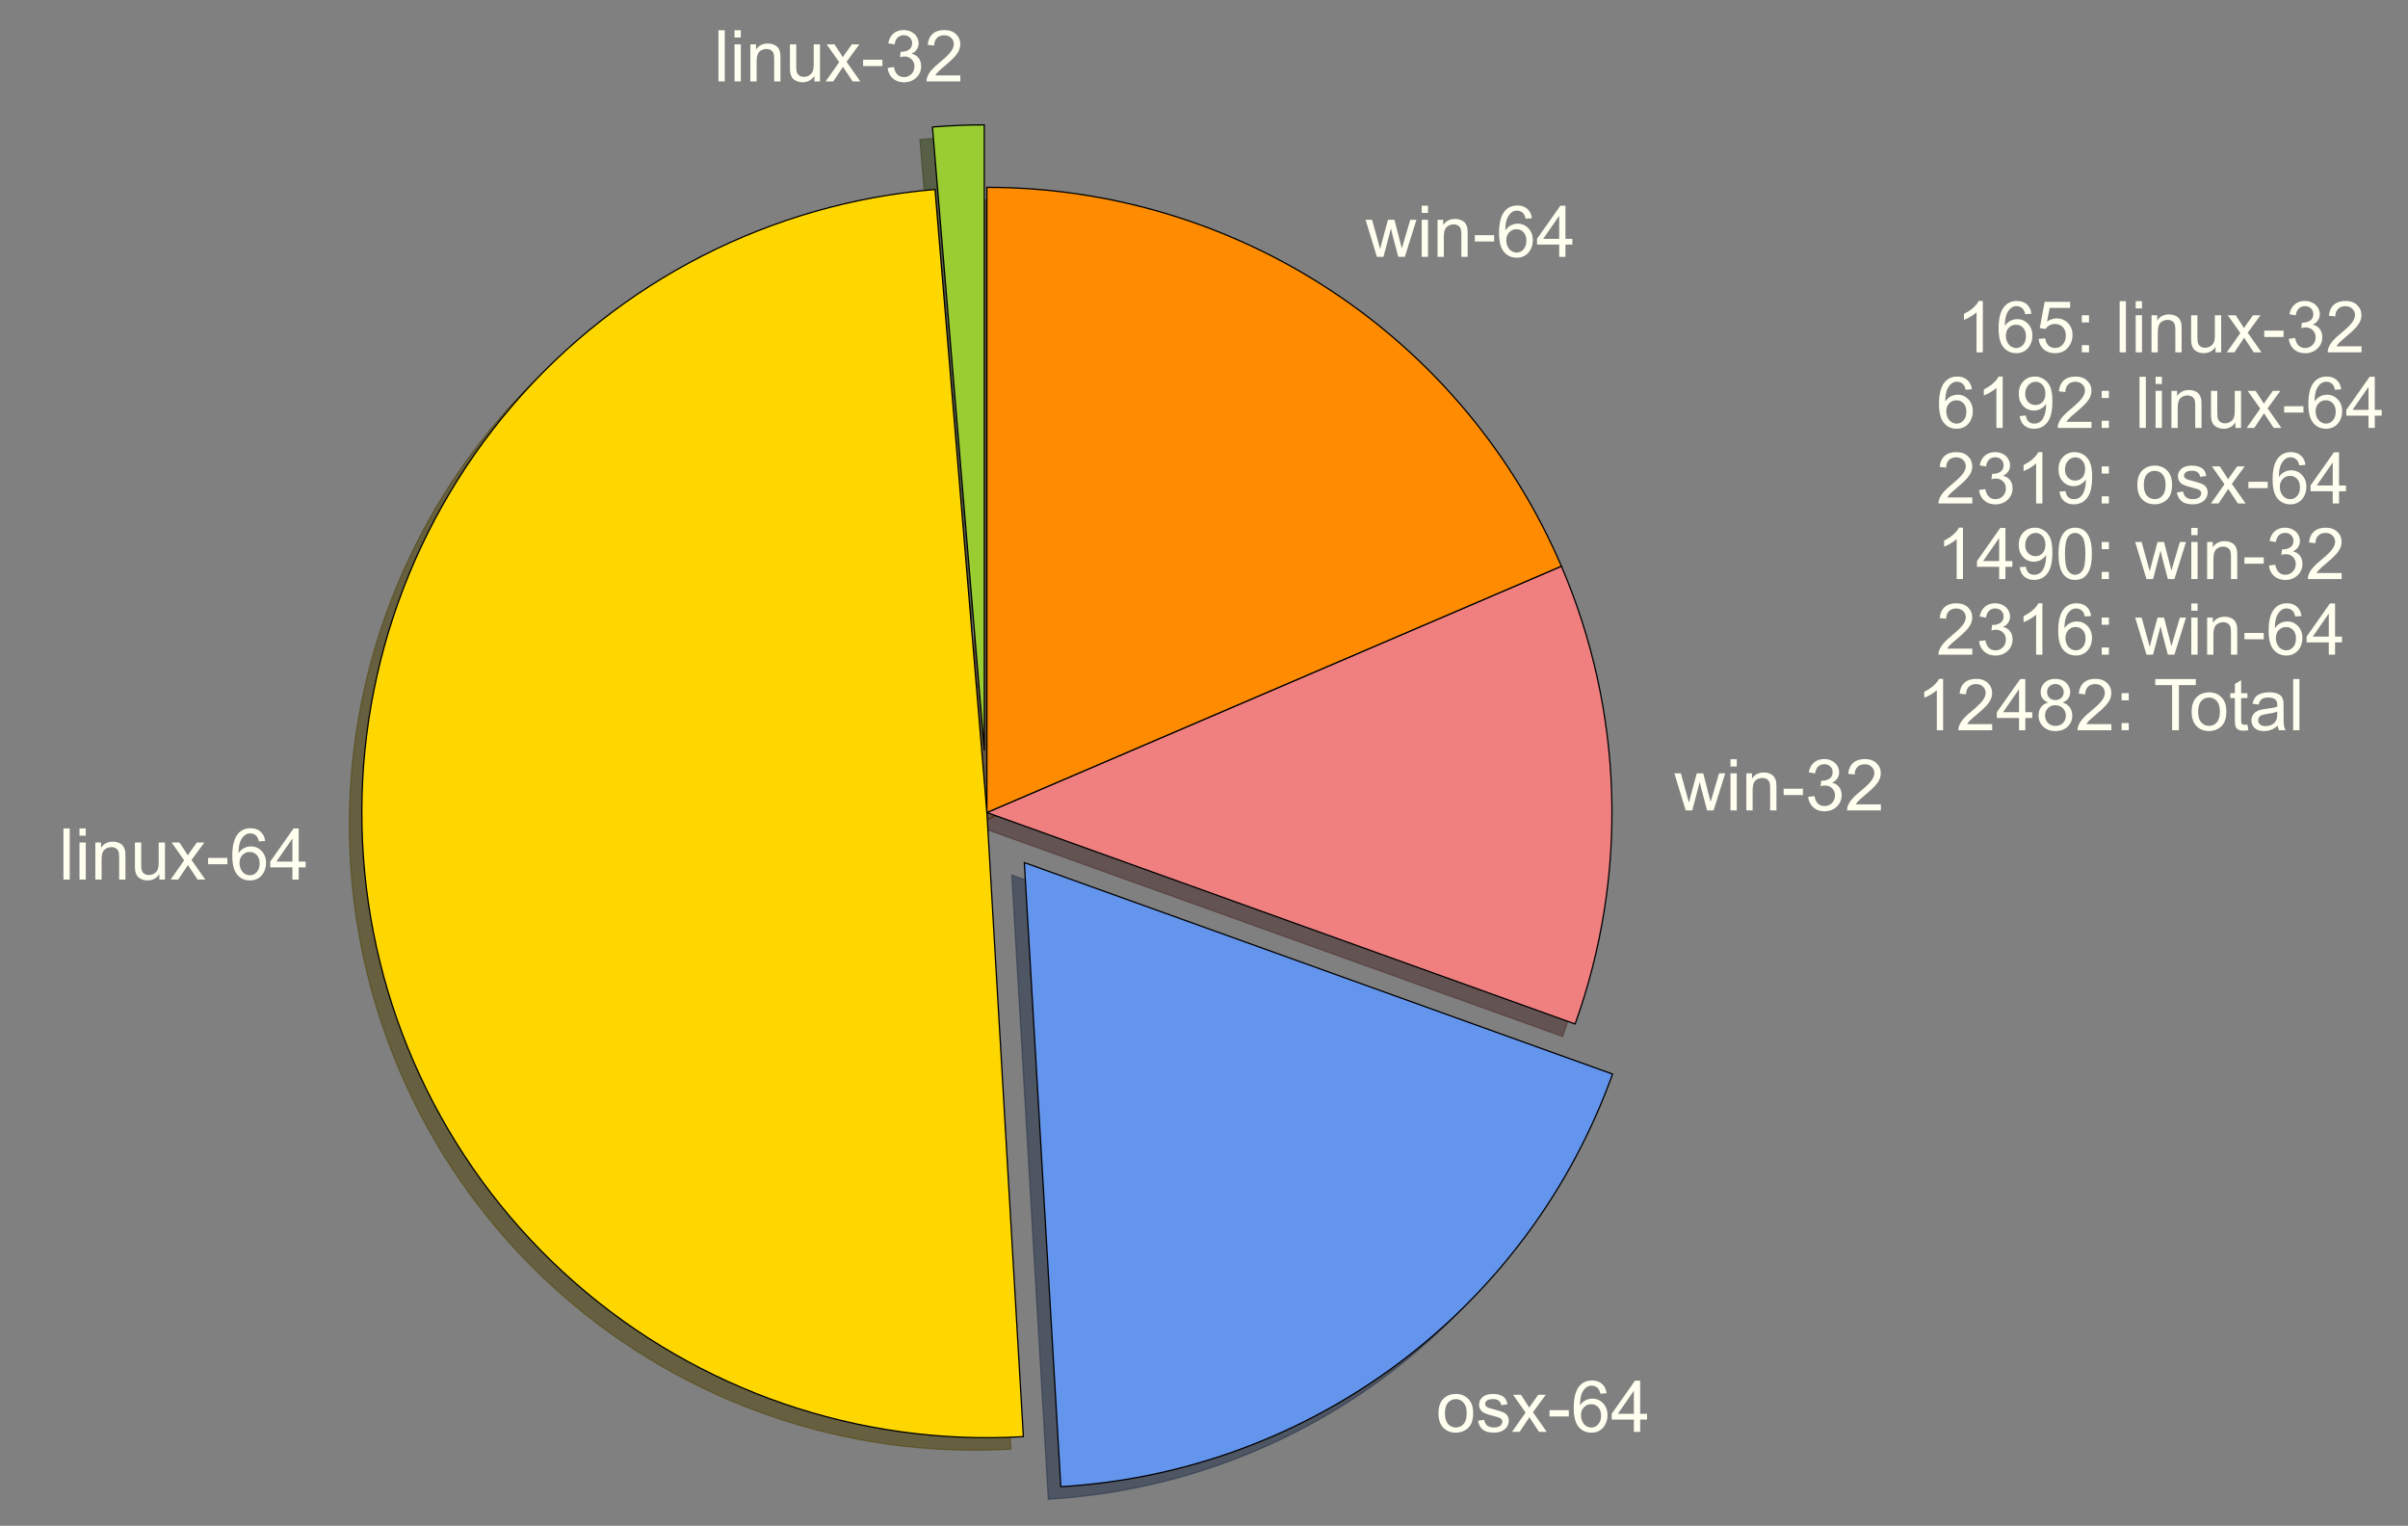 <?xml version="1.0" encoding="utf-8" standalone="no"?>
<!DOCTYPE svg PUBLIC "-//W3C//DTD SVG 1.1//EN"
  "http://www.w3.org/Graphics/SVG/1.1/DTD/svg11.dtd">
<!-- Created with matplotlib (http://matplotlib.org/) -->
<svg height="363pt" version="1.1" viewBox="0 0 573 363" width="573pt" xmlns="http://www.w3.org/2000/svg" xmlns:xlink="http://www.w3.org/1999/xlink">
 <rect x="0" y="0" width="573" height="363" fill="#808080" stroke="none"/>
 <defs>
  <style type="text/css">
*{stroke-linecap:butt;stroke-linejoin:round;}
  </style>
 </defs>
 <g id="figure_1">
  <g id="patch_1">
   <path d="
M0 363.881
L573.933 363.881
L573.933 0
L0 0
L0 363.881" style="fill:none;"/>
  </g>
  <g id="axes_1">
   <g id="matplotlib.axis_1"/>
   <g id="matplotlib.axis_2"/>
   <g id="patch_2">
    <path d="
M231.245 32.681
C229.186 32.681 227.128 32.724 225.07 32.809
C223.013 32.895 220.958 33.023 218.906 33.194
L231.245 181.421
L231.245 32.681
z
" style="fill:#2e3e0f;opacity:0.5;stroke:#2e3e0f;stroke-linejoin:miter;stroke-width:0.3;"/>
   </g>
   <g id="patch_3">
    <path d="
M219.523 48.055
C180.542 51.3 144.372 69.795 118.92 99.497
C93.467 129.199 80.731 167.775 83.495 206.793
C86.259 245.812 104.306 282.207 133.692 308.024
C163.078 333.841 201.494 347.052 240.543 344.769
L231.863 196.283
L219.523 48.055
z
" style="fill:#4c4000;opacity:0.5;stroke:#4c4000;stroke-linejoin:miter;stroke-width:0.3;"/>
   </g>
   <g id="patch_4">
    <path d="
M249.451 356.681
C278.543 354.981 306.504 344.767 329.843 327.315
C353.182 309.863 370.885 285.932 380.743 258.507
L240.77 208.195
L249.451 356.681
z
" style="fill:#1e2d47;opacity:0.5;stroke:#1e2d47;stroke-linejoin:miter;stroke-width:0.3;"/>
   </g>
   <g id="patch_5">
    <path d="
M371.835 246.595
C378.143 229.047 381.095 210.468 380.536 191.828
C379.978 173.189 375.919 154.82 368.572 137.68
L231.863 196.283
L371.835 246.595
z
" style="fill:#482626;opacity:0.5;stroke:#482626;stroke-linejoin:miter;stroke-width:0.3;"/>
   </g>
   <g id="patch_6">
    <path d="
M368.572 137.68
C357.106 110.931 338.036 88.126 313.738 72.105
C289.441 56.085 260.967 47.542 231.863 47.542
L231.863 196.283
L368.572 137.68
z
" style="fill:#4c2a00;opacity:0.5;stroke:#4c2a00;stroke-linejoin:miter;stroke-width:0.3;"/>
   </g>
   <g id="patch_7">
    <path d="
M234.22 29.706
C232.161 29.706 230.102 29.749 228.045 29.835
C225.988 29.92 223.932 30.048 221.88 30.219
L234.22 178.447
L234.22 29.706
z
" style="fill:#9acd32;stroke:#000000;stroke-linejoin:miter;stroke-width:0.3;"/>
   </g>
   <g id="patch_8">
    <path d="
M222.498 45.08
C183.517 48.326 147.347 66.82 121.894 96.522
C96.442 126.225 83.705 164.8 86.469 203.819
C89.234 242.837 107.281 279.232 136.667 305.049
C166.053 330.866 204.469 344.077 243.518 341.794
L234.838 193.308
L222.498 45.08
z
" style="fill:#ffd700;stroke:#000000;stroke-linejoin:miter;stroke-width:0.3;"/>
   </g>
   <g id="patch_9">
    <path d="
M252.425 353.706
C281.518 352.006 309.479 341.792 332.818 324.34
C356.157 306.889 373.86 282.957 383.717 255.533
L243.745 205.22
L252.425 353.706
z
" style="fill:#6495ed;stroke:#000000;stroke-linejoin:miter;stroke-width:0.3;"/>
   </g>
   <g id="patch_10">
    <path d="
M374.81 243.621
C381.118 226.072 384.07 207.493 383.511 188.854
C382.953 170.214 378.894 151.845 371.547 134.706
L234.838 193.308
L374.81 243.621
z
" style="fill:#f08080;stroke:#000000;stroke-linejoin:miter;stroke-width:0.3;"/>
   </g>
   <g id="patch_11">
    <path d="
M371.547 134.706
C360.08 107.956 341.011 85.151 316.713 69.13
C292.415 53.11 263.942 44.568 234.838 44.568
L234.838 193.308
L371.547 134.706
z
" style="fill:#ff8c00;stroke:#000000;stroke-linejoin:miter;stroke-width:0.3;"/>
   </g>
   <g id="text_1">
    <!-- linux-32 -->
    <defs>
     <path d="
M0.734 0
L19.672 26.953
L2.156 51.859
L13.141 51.859
L21.094 39.703
Q23.344 36.234 24.703 33.891
Q26.859 37.109 28.656 39.594
L37.406 51.859
L47.906 51.859
L29.984 27.438
L49.266 0
L38.484 0
L27.828 16.109
L25 20.453
L11.375 0
z
" id="ArialMT-78"/>
     <path d="
M40.578 0
L40.578 7.625
Q34.516 -1.172 24.125 -1.172
Q19.531 -1.172 15.547 0.578
Q11.578 2.344 9.641 5
Q7.719 7.672 6.938 11.531
Q6.391 14.109 6.391 19.734
L6.391 51.859
L15.188 51.859
L15.188 23.094
Q15.188 16.219 15.719 13.812
Q16.547 10.359 19.234 8.375
Q21.922 6.391 25.875 6.391
Q29.828 6.391 33.297 8.422
Q36.766 10.453 38.203 13.938
Q39.656 17.438 39.656 24.078
L39.656 51.859
L48.438 51.859
L48.438 0
z
" id="ArialMT-75"/>
     <path d="
M6.641 61.469
L6.641 71.578
L15.438 71.578
L15.438 61.469
z

M6.641 0
L6.641 51.859
L15.438 51.859
L15.438 0
z
" id="ArialMT-69"/>
     <path d="
M3.172 21.484
L3.172 30.328
L30.172 30.328
L30.172 21.484
z
" id="ArialMT-2d"/>
     <path d="
M6.391 0
L6.391 71.578
L15.188 71.578
L15.188 0
z
" id="ArialMT-6c"/>
     <path d="
M6.594 0
L6.594 51.859
L14.5 51.859
L14.5 44.484
Q20.219 53.031 31 53.031
Q35.688 53.031 39.625 51.344
Q43.562 49.656 45.516 46.922
Q47.469 44.188 48.25 40.438
Q48.734 37.984 48.734 31.891
L48.734 0
L39.938 0
L39.938 31.547
Q39.938 36.922 38.906 39.578
Q37.891 42.234 35.281 43.812
Q32.672 45.406 29.156 45.406
Q23.531 45.406 19.453 41.844
Q15.375 38.281 15.375 28.328
L15.375 0
z
" id="ArialMT-6e"/>
     <path d="
M50.344 8.453
L50.344 0
L3.031 0
Q2.938 3.172 4.047 6.109
Q5.859 10.938 9.828 15.625
Q13.812 20.312 21.344 26.469
Q33.016 36.031 37.109 41.625
Q41.219 47.219 41.219 52.203
Q41.219 57.422 37.469 61
Q33.734 64.594 27.734 64.594
Q21.391 64.594 17.578 60.781
Q13.766 56.984 13.719 50.25
L4.688 51.172
Q5.609 61.281 11.656 66.578
Q17.719 71.875 27.938 71.875
Q38.234 71.875 44.234 66.156
Q50.25 60.453 50.25 52
Q50.25 47.703 48.484 43.547
Q46.734 39.406 42.656 34.812
Q38.578 30.219 29.109 22.219
Q21.188 15.578 18.938 13.203
Q16.703 10.844 15.234 8.453
z
" id="ArialMT-32"/>
     <path d="
M4.203 18.891
L12.984 20.062
Q14.5 12.594 18.141 9.297
Q21.781 6 27 6
Q33.203 6 37.469 10.297
Q41.75 14.594 41.75 20.953
Q41.75 27 37.797 30.922
Q33.844 34.859 27.734 34.859
Q25.25 34.859 21.531 33.891
L22.516 41.609
Q23.391 41.5 23.922 41.5
Q29.547 41.5 34.031 44.422
Q38.531 47.359 38.531 53.469
Q38.531 58.297 35.25 61.469
Q31.984 64.656 26.812 64.656
Q21.688 64.656 18.266 61.422
Q14.844 58.203 13.875 51.766
L5.078 53.328
Q6.688 62.156 12.391 67.016
Q18.109 71.875 26.609 71.875
Q32.469 71.875 37.391 69.359
Q42.328 66.844 44.938 62.5
Q47.562 58.156 47.562 53.266
Q47.562 48.641 45.062 44.828
Q42.578 41.016 37.703 38.766
Q44.047 37.312 47.562 32.688
Q51.078 28.078 51.078 21.141
Q51.078 11.766 44.234 5.25
Q37.406 -1.266 26.953 -1.266
Q17.531 -1.266 11.297 4.344
Q5.078 9.969 4.203 18.891" id="ArialMT-33"/>
    </defs>
    <g style="fill:#fffff0;" transform="translate(169.88 19.368)scale(0.17 -0.17)">
     <use xlink:href="#ArialMT-6c"/>
     <use x="22.217" xlink:href="#ArialMT-69"/>
     <use x="44.434" xlink:href="#ArialMT-6e"/>
     <use x="100.049" xlink:href="#ArialMT-75"/>
     <use x="155.664" xlink:href="#ArialMT-78"/>
     <use x="205.664" xlink:href="#ArialMT-2d"/>
     <use x="238.965" xlink:href="#ArialMT-33"/>
     <use x="294.58" xlink:href="#ArialMT-32"/>
    </g>
   </g>
   <g id="text_2">
    <!-- linux-64 -->
    <defs>
     <path d="
M32.328 0
L32.328 17.141
L1.266 17.141
L1.266 25.203
L33.938 71.578
L41.109 71.578
L41.109 25.203
L50.781 25.203
L50.781 17.141
L41.109 17.141
L41.109 0
z

M32.328 25.203
L32.328 57.469
L9.906 25.203
z
" id="ArialMT-34"/>
     <path d="
M49.75 54.047
L41.016 53.375
Q39.844 58.547 37.703 60.891
Q34.125 64.656 28.906 64.656
Q24.703 64.656 21.531 62.312
Q17.391 59.281 14.984 53.469
Q12.594 47.656 12.5 36.922
Q15.672 41.75 20.266 44.094
Q24.859 46.438 29.891 46.438
Q38.672 46.438 44.844 39.969
Q51.031 33.5 51.031 23.25
Q51.031 16.5 48.125 10.719
Q45.219 4.938 40.141 1.859
Q35.062 -1.219 28.609 -1.219
Q17.625 -1.219 10.688 6.859
Q3.766 14.938 3.766 33.5
Q3.766 54.25 11.422 63.672
Q18.109 71.875 29.438 71.875
Q37.891 71.875 43.281 67.141
Q48.688 62.406 49.75 54.047
M13.875 23.188
Q13.875 18.656 15.797 14.5
Q17.719 10.359 21.188 8.172
Q24.656 6 28.469 6
Q34.031 6 38.031 10.484
Q42.047 14.984 42.047 22.703
Q42.047 30.125 38.078 34.391
Q34.125 38.672 28.125 38.672
Q22.172 38.672 18.016 34.391
Q13.875 30.125 13.875 23.188" id="ArialMT-36"/>
    </defs>
    <g style="fill:#fffff0;" transform="translate(14.011 209.264)scale(0.17 -0.17)">
     <use xlink:href="#ArialMT-6c"/>
     <use x="22.217" xlink:href="#ArialMT-69"/>
     <use x="44.434" xlink:href="#ArialMT-6e"/>
     <use x="100.049" xlink:href="#ArialMT-75"/>
     <use x="155.664" xlink:href="#ArialMT-78"/>
     <use x="205.664" xlink:href="#ArialMT-2d"/>
     <use x="238.965" xlink:href="#ArialMT-36"/>
     <use x="294.58" xlink:href="#ArialMT-34"/>
    </g>
   </g>
   <g id="text_3">
    <!-- osx-64 -->
    <defs>
     <path d="
M3.328 25.922
Q3.328 40.328 11.328 47.266
Q18.016 53.031 27.641 53.031
Q38.328 53.031 45.109 46.016
Q51.906 39.016 51.906 26.656
Q51.906 16.656 48.906 10.906
Q45.906 5.172 40.156 2
Q34.422 -1.172 27.641 -1.172
Q16.75 -1.172 10.031 5.812
Q3.328 12.797 3.328 25.922
M12.359 25.922
Q12.359 15.969 16.703 11.016
Q21.047 6.062 27.641 6.062
Q34.188 6.062 38.531 11.031
Q42.875 16.016 42.875 26.219
Q42.875 35.844 38.5 40.797
Q34.125 45.75 27.641 45.75
Q21.047 45.75 16.703 40.812
Q12.359 35.891 12.359 25.922" id="ArialMT-6f"/>
     <path d="
M3.078 15.484
L11.766 16.844
Q12.5 11.625 15.844 8.844
Q19.188 6.062 25.203 6.062
Q31.25 6.062 34.172 8.516
Q37.109 10.984 37.109 14.312
Q37.109 17.281 34.516 19
Q32.719 20.172 25.531 21.969
Q15.875 24.422 12.141 26.203
Q8.406 27.984 6.469 31.125
Q4.547 34.281 4.547 38.094
Q4.547 41.547 6.125 44.5
Q7.719 47.469 10.453 49.422
Q12.5 50.922 16.031 51.969
Q19.578 53.031 23.641 53.031
Q29.734 53.031 34.344 51.266
Q38.969 49.516 41.156 46.5
Q43.359 43.5 44.188 38.484
L35.594 37.312
Q35.016 41.312 32.203 43.547
Q29.391 45.797 24.266 45.797
Q18.219 45.797 15.625 43.797
Q13.031 41.797 13.031 39.109
Q13.031 37.406 14.109 36.031
Q15.188 34.625 17.484 33.688
Q18.797 33.203 25.25 31.453
Q34.578 28.953 38.25 27.359
Q41.938 25.781 44.031 22.75
Q46.141 19.734 46.141 15.234
Q46.141 10.844 43.578 6.953
Q41.016 3.078 36.172 0.953
Q31.344 -1.172 25.25 -1.172
Q15.141 -1.172 9.844 3.031
Q4.547 7.234 3.078 15.484" id="ArialMT-73"/>
    </defs>
    <g style="fill:#fffff0;" transform="translate(341.725 340.647)scale(0.17 -0.17)">
     <use xlink:href="#ArialMT-6f"/>
     <use x="55.615" xlink:href="#ArialMT-73"/>
     <use x="105.615" xlink:href="#ArialMT-78"/>
     <use x="155.615" xlink:href="#ArialMT-2d"/>
     <use x="188.916" xlink:href="#ArialMT-36"/>
     <use x="244.531" xlink:href="#ArialMT-34"/>
    </g>
   </g>
   <g id="text_4">
    <!-- win-32 -->
    <defs>
     <path d="
M16.156 0
L0.297 51.859
L9.375 51.859
L17.625 21.922
L20.703 10.797
Q20.906 11.625 23.391 21.484
L31.641 51.859
L40.672 51.859
L48.438 21.781
L51.031 11.859
L54 21.875
L62.891 51.859
L71.438 51.859
L55.219 0
L46.094 0
L37.844 31.062
L35.844 39.891
L25.344 0
z
" id="ArialMT-77"/>
    </defs>
    <g style="fill:#fffff0;" transform="translate(398.379 192.803)scale(0.17 -0.17)">
     <use xlink:href="#ArialMT-77"/>
     <use x="72.217" xlink:href="#ArialMT-69"/>
     <use x="94.434" xlink:href="#ArialMT-6e"/>
     <use x="150.049" xlink:href="#ArialMT-2d"/>
     <use x="183.35" xlink:href="#ArialMT-33"/>
     <use x="238.965" xlink:href="#ArialMT-32"/>
    </g>
   </g>
   <g id="text_5">
    <!-- win-64 -->
    <g style="fill:#fffff0;" transform="translate(324.901 61.107)scale(0.17 -0.17)">
     <use xlink:href="#ArialMT-77"/>
     <use x="72.217" xlink:href="#ArialMT-69"/>
     <use x="94.434" xlink:href="#ArialMT-6e"/>
     <use x="150.049" xlink:href="#ArialMT-2d"/>
     <use x="183.35" xlink:href="#ArialMT-36"/>
     <use x="238.965" xlink:href="#ArialMT-34"/>
    </g>
   </g>
   <g id="text_6">
    <!--   165: linux-32 -->
    <defs>
     <path d="
M37.25 0
L28.469 0
L28.469 56
Q25.297 52.984 20.141 49.953
Q14.984 46.922 10.891 45.406
L10.891 53.906
Q18.266 57.375 23.781 62.297
Q29.297 67.234 31.594 71.875
L37.25 71.875
z
" id="ArialMT-31"/>
     <path d="
M9.031 41.844
L9.031 51.859
L19.047 51.859
L19.047 41.844
z

M9.031 0
L9.031 10.016
L19.047 10.016
L19.047 0
z
" id="ArialMT-3a"/>
     <path d="
M4.156 18.75
L13.375 19.531
Q14.406 12.797 18.141 9.391
Q21.875 6 27.156 6
Q33.5 6 37.891 10.781
Q42.281 15.578 42.281 23.484
Q42.281 31 38.062 35.344
Q33.844 39.703 27 39.703
Q22.75 39.703 19.328 37.766
Q15.922 35.844 13.969 32.766
L5.719 33.844
L12.641 70.609
L48.25 70.609
L48.25 62.203
L19.672 62.203
L15.828 42.969
Q22.266 47.469 29.344 47.469
Q38.719 47.469 45.156 40.969
Q51.609 34.469 51.609 24.266
Q51.609 14.547 45.953 7.469
Q39.062 -1.219 27.156 -1.219
Q17.391 -1.219 11.203 4.25
Q5.031 9.719 4.156 18.75" id="ArialMT-35"/>
     <path id="ArialMT-20"/>
    </defs>
    <g style="fill:#fffff0;" transform="translate(456.041 83.822)scale(0.17 -0.17)">
     <use xlink:href="#ArialMT-20"/>
     <use x="27.783" xlink:href="#ArialMT-20"/>
     <use x="55.566" xlink:href="#ArialMT-31"/>
     <use x="111.182" xlink:href="#ArialMT-36"/>
     <use x="166.797" xlink:href="#ArialMT-35"/>
     <use x="222.412" xlink:href="#ArialMT-3a"/>
     <use x="250.195" xlink:href="#ArialMT-20"/>
     <use x="277.979" xlink:href="#ArialMT-6c"/>
     <use x="300.195" xlink:href="#ArialMT-69"/>
     <use x="322.412" xlink:href="#ArialMT-6e"/>
     <use x="378.027" xlink:href="#ArialMT-75"/>
     <use x="433.643" xlink:href="#ArialMT-78"/>
     <use x="483.643" xlink:href="#ArialMT-2d"/>
     <use x="516.943" xlink:href="#ArialMT-33"/>
     <use x="572.559" xlink:href="#ArialMT-32"/>
    </g>
    <!--  6192: linux-64 -->
    <defs>
     <path d="
M5.469 16.547
L13.922 17.328
Q14.984 11.375 18.016 8.688
Q21.047 6 25.781 6
Q29.828 6 32.875 7.859
Q35.938 9.719 37.891 12.812
Q39.844 15.922 41.156 21.188
Q42.484 26.469 42.484 31.938
Q42.484 32.516 42.438 33.688
Q39.797 29.5 35.234 26.875
Q30.672 24.266 25.344 24.266
Q16.453 24.266 10.297 30.703
Q4.156 37.156 4.156 47.703
Q4.156 58.594 10.578 65.234
Q17 71.875 26.656 71.875
Q33.641 71.875 39.422 68.109
Q45.219 64.359 48.219 57.391
Q51.219 50.438 51.219 37.25
Q51.219 23.531 48.234 15.406
Q45.266 7.281 39.375 3.031
Q33.5 -1.219 25.594 -1.219
Q17.188 -1.219 11.859 3.438
Q6.547 8.109 5.469 16.547
M41.453 48.141
Q41.453 55.719 37.422 60.156
Q33.406 64.594 27.734 64.594
Q21.875 64.594 17.531 59.812
Q13.188 55.031 13.188 47.406
Q13.188 40.578 17.312 36.297
Q21.438 32.031 27.484 32.031
Q33.594 32.031 37.516 36.297
Q41.453 40.578 41.453 48.141" id="ArialMT-39"/>
    </defs>
    <g style="fill:#fffff0;" transform="translate(456.041 101.803)scale(0.17 -0.17)">
     <use xlink:href="#ArialMT-20"/>
     <use x="27.783" xlink:href="#ArialMT-36"/>
     <use x="83.398" xlink:href="#ArialMT-31"/>
     <use x="139.014" xlink:href="#ArialMT-39"/>
     <use x="194.629" xlink:href="#ArialMT-32"/>
     <use x="250.244" xlink:href="#ArialMT-3a"/>
     <use x="278.027" xlink:href="#ArialMT-20"/>
     <use x="305.811" xlink:href="#ArialMT-6c"/>
     <use x="328.027" xlink:href="#ArialMT-69"/>
     <use x="350.244" xlink:href="#ArialMT-6e"/>
     <use x="405.859" xlink:href="#ArialMT-75"/>
     <use x="461.475" xlink:href="#ArialMT-78"/>
     <use x="511.475" xlink:href="#ArialMT-2d"/>
     <use x="544.775" xlink:href="#ArialMT-36"/>
     <use x="600.391" xlink:href="#ArialMT-34"/>
    </g>
    <!--  2319: osx-64 -->
    <g style="fill:#fffff0;" transform="translate(456.041 119.784)scale(0.17 -0.17)">
     <use xlink:href="#ArialMT-20"/>
     <use x="27.783" xlink:href="#ArialMT-32"/>
     <use x="83.398" xlink:href="#ArialMT-33"/>
     <use x="139.014" xlink:href="#ArialMT-31"/>
     <use x="194.629" xlink:href="#ArialMT-39"/>
     <use x="250.244" xlink:href="#ArialMT-3a"/>
     <use x="278.027" xlink:href="#ArialMT-20"/>
     <use x="305.811" xlink:href="#ArialMT-6f"/>
     <use x="361.426" xlink:href="#ArialMT-73"/>
     <use x="411.426" xlink:href="#ArialMT-78"/>
     <use x="461.426" xlink:href="#ArialMT-2d"/>
     <use x="494.727" xlink:href="#ArialMT-36"/>
     <use x="550.342" xlink:href="#ArialMT-34"/>
    </g>
    <!--  1490: win-32 -->
    <defs>
     <path d="
M4.156 35.297
Q4.156 48 6.766 55.734
Q9.375 63.484 14.516 67.672
Q19.672 71.875 27.484 71.875
Q33.25 71.875 37.594 69.547
Q41.938 67.234 44.766 62.859
Q47.609 58.5 49.219 52.219
Q50.828 45.953 50.828 35.297
Q50.828 22.703 48.234 14.969
Q45.656 7.234 40.5 3
Q35.359 -1.219 27.484 -1.219
Q17.141 -1.219 11.234 6.203
Q4.156 15.141 4.156 35.297
M13.188 35.297
Q13.188 17.672 17.312 11.828
Q21.438 6 27.484 6
Q33.547 6 37.672 11.859
Q41.797 17.719 41.797 35.297
Q41.797 52.984 37.672 58.781
Q33.547 64.594 27.391 64.594
Q21.344 64.594 17.719 59.469
Q13.188 52.938 13.188 35.297" id="ArialMT-30"/>
    </defs>
    <g style="fill:#fffff0;" transform="translate(456.041 137.764)scale(0.17 -0.17)">
     <use xlink:href="#ArialMT-20"/>
     <use x="27.783" xlink:href="#ArialMT-31"/>
     <use x="83.398" xlink:href="#ArialMT-34"/>
     <use x="139.014" xlink:href="#ArialMT-39"/>
     <use x="194.629" xlink:href="#ArialMT-30"/>
     <use x="250.244" xlink:href="#ArialMT-3a"/>
     <use x="278.027" xlink:href="#ArialMT-20"/>
     <use x="305.811" xlink:href="#ArialMT-77"/>
     <use x="378.027" xlink:href="#ArialMT-69"/>
     <use x="400.244" xlink:href="#ArialMT-6e"/>
     <use x="455.859" xlink:href="#ArialMT-2d"/>
     <use x="489.16" xlink:href="#ArialMT-33"/>
     <use x="544.775" xlink:href="#ArialMT-32"/>
    </g>
    <!--  2316: win-64 -->
    <g style="fill:#fffff0;" transform="translate(456.041 155.745)scale(0.17 -0.17)">
     <use xlink:href="#ArialMT-20"/>
     <use x="27.783" xlink:href="#ArialMT-32"/>
     <use x="83.398" xlink:href="#ArialMT-33"/>
     <use x="139.014" xlink:href="#ArialMT-31"/>
     <use x="194.629" xlink:href="#ArialMT-36"/>
     <use x="250.244" xlink:href="#ArialMT-3a"/>
     <use x="278.027" xlink:href="#ArialMT-20"/>
     <use x="305.811" xlink:href="#ArialMT-77"/>
     <use x="378.027" xlink:href="#ArialMT-69"/>
     <use x="400.244" xlink:href="#ArialMT-6e"/>
     <use x="455.859" xlink:href="#ArialMT-2d"/>
     <use x="489.16" xlink:href="#ArialMT-36"/>
     <use x="544.775" xlink:href="#ArialMT-34"/>
    </g>
    <!-- 12482: Total -->
    <defs>
     <path d="
M17.672 38.812
Q12.203 40.828 9.562 44.531
Q6.938 48.25 6.938 53.422
Q6.938 61.234 12.547 66.547
Q18.172 71.875 27.484 71.875
Q36.859 71.875 42.578 66.422
Q48.297 60.984 48.297 53.172
Q48.297 48.188 45.672 44.5
Q43.062 40.828 37.75 38.812
Q44.344 36.672 47.781 31.875
Q51.219 27.094 51.219 20.453
Q51.219 11.281 44.719 5.031
Q38.234 -1.219 27.641 -1.219
Q17.047 -1.219 10.547 5.047
Q4.047 11.328 4.047 20.703
Q4.047 27.688 7.594 32.391
Q11.141 37.109 17.672 38.812
M15.922 53.719
Q15.922 48.641 19.188 45.406
Q22.469 42.188 27.688 42.188
Q32.766 42.188 36.016 45.375
Q39.266 48.578 39.266 53.219
Q39.266 58.062 35.906 61.359
Q32.562 64.656 27.594 64.656
Q22.562 64.656 19.234 61.422
Q15.922 58.203 15.922 53.719
M13.094 20.656
Q13.094 16.891 14.875 13.375
Q16.656 9.859 20.172 7.922
Q23.688 6 27.734 6
Q34.031 6 38.125 10.047
Q42.234 14.109 42.234 20.359
Q42.234 26.703 38.016 30.859
Q33.797 35.016 27.438 35.016
Q21.234 35.016 17.156 30.906
Q13.094 26.812 13.094 20.656" id="ArialMT-38"/>
     <path d="
M25.781 7.859
L27.047 0.094
Q23.344 -0.688 20.406 -0.688
Q15.625 -0.688 12.984 0.828
Q10.359 2.344 9.281 4.812
Q8.203 7.281 8.203 15.188
L8.203 45.016
L1.766 45.016
L1.766 51.859
L8.203 51.859
L8.203 64.703
L16.938 69.969
L16.938 51.859
L25.781 51.859
L25.781 45.016
L16.938 45.016
L16.938 14.703
Q16.938 10.938 17.406 9.859
Q17.875 8.797 18.922 8.156
Q19.969 7.516 21.922 7.516
Q23.391 7.516 25.781 7.859" id="ArialMT-74"/>
     <path d="
M40.438 6.391
Q35.547 2.25 31.031 0.531
Q26.516 -1.172 21.344 -1.172
Q12.797 -1.172 8.203 3
Q3.609 7.172 3.609 13.672
Q3.609 17.484 5.344 20.625
Q7.078 23.781 9.891 25.688
Q12.703 27.594 16.219 28.562
Q18.797 29.25 24.031 29.891
Q34.672 31.156 39.703 32.906
Q39.75 34.719 39.75 35.203
Q39.75 40.578 37.25 42.781
Q33.891 45.75 27.25 45.75
Q21.047 45.75 18.094 43.578
Q15.141 41.406 13.719 35.891
L5.125 37.062
Q6.297 42.578 8.984 45.969
Q11.672 49.359 16.75 51.188
Q21.828 53.031 28.516 53.031
Q35.156 53.031 39.297 51.469
Q43.453 49.906 45.406 47.531
Q47.359 45.172 48.141 41.547
Q48.578 39.312 48.578 33.453
L48.578 21.734
Q48.578 9.469 49.141 6.219
Q49.703 2.984 51.375 0
L42.188 0
Q40.828 2.734 40.438 6.391
M39.703 26.031
Q34.906 24.078 25.344 22.703
Q19.922 21.922 17.672 20.938
Q15.438 19.969 14.203 18.094
Q12.984 16.219 12.984 13.922
Q12.984 10.406 15.641 8.062
Q18.312 5.719 23.438 5.719
Q28.516 5.719 32.469 7.938
Q36.422 10.156 38.281 14.016
Q39.703 17 39.703 22.797
z
" id="ArialMT-61"/>
     <path d="
M25.922 0
L25.922 63.141
L2.344 63.141
L2.344 71.578
L59.078 71.578
L59.078 63.141
L35.406 63.141
L35.406 0
z
" id="ArialMT-54"/>
    </defs>
    <g style="fill:#fffff0;" transform="translate(456.041 173.726)scale(0.17 -0.17)">
     <use xlink:href="#ArialMT-31"/>
     <use x="55.615" xlink:href="#ArialMT-32"/>
     <use x="111.23" xlink:href="#ArialMT-34"/>
     <use x="166.846" xlink:href="#ArialMT-38"/>
     <use x="222.461" xlink:href="#ArialMT-32"/>
     <use x="278.076" xlink:href="#ArialMT-3a"/>
     <use x="305.859" xlink:href="#ArialMT-20"/>
     <use x="331.893" xlink:href="#ArialMT-54"/>
     <use x="381.852" xlink:href="#ArialMT-6f"/>
     <use x="437.467" xlink:href="#ArialMT-74"/>
     <use x="465.25" xlink:href="#ArialMT-61"/>
     <use x="520.865" xlink:href="#ArialMT-6c"/>
    </g>
    <!--  -->
    <g style="fill:#fffff0;" transform="translate(456.041 191.706)scale(0.17 -0.17)"/>
   </g>
  </g>
 </g>
</svg>
